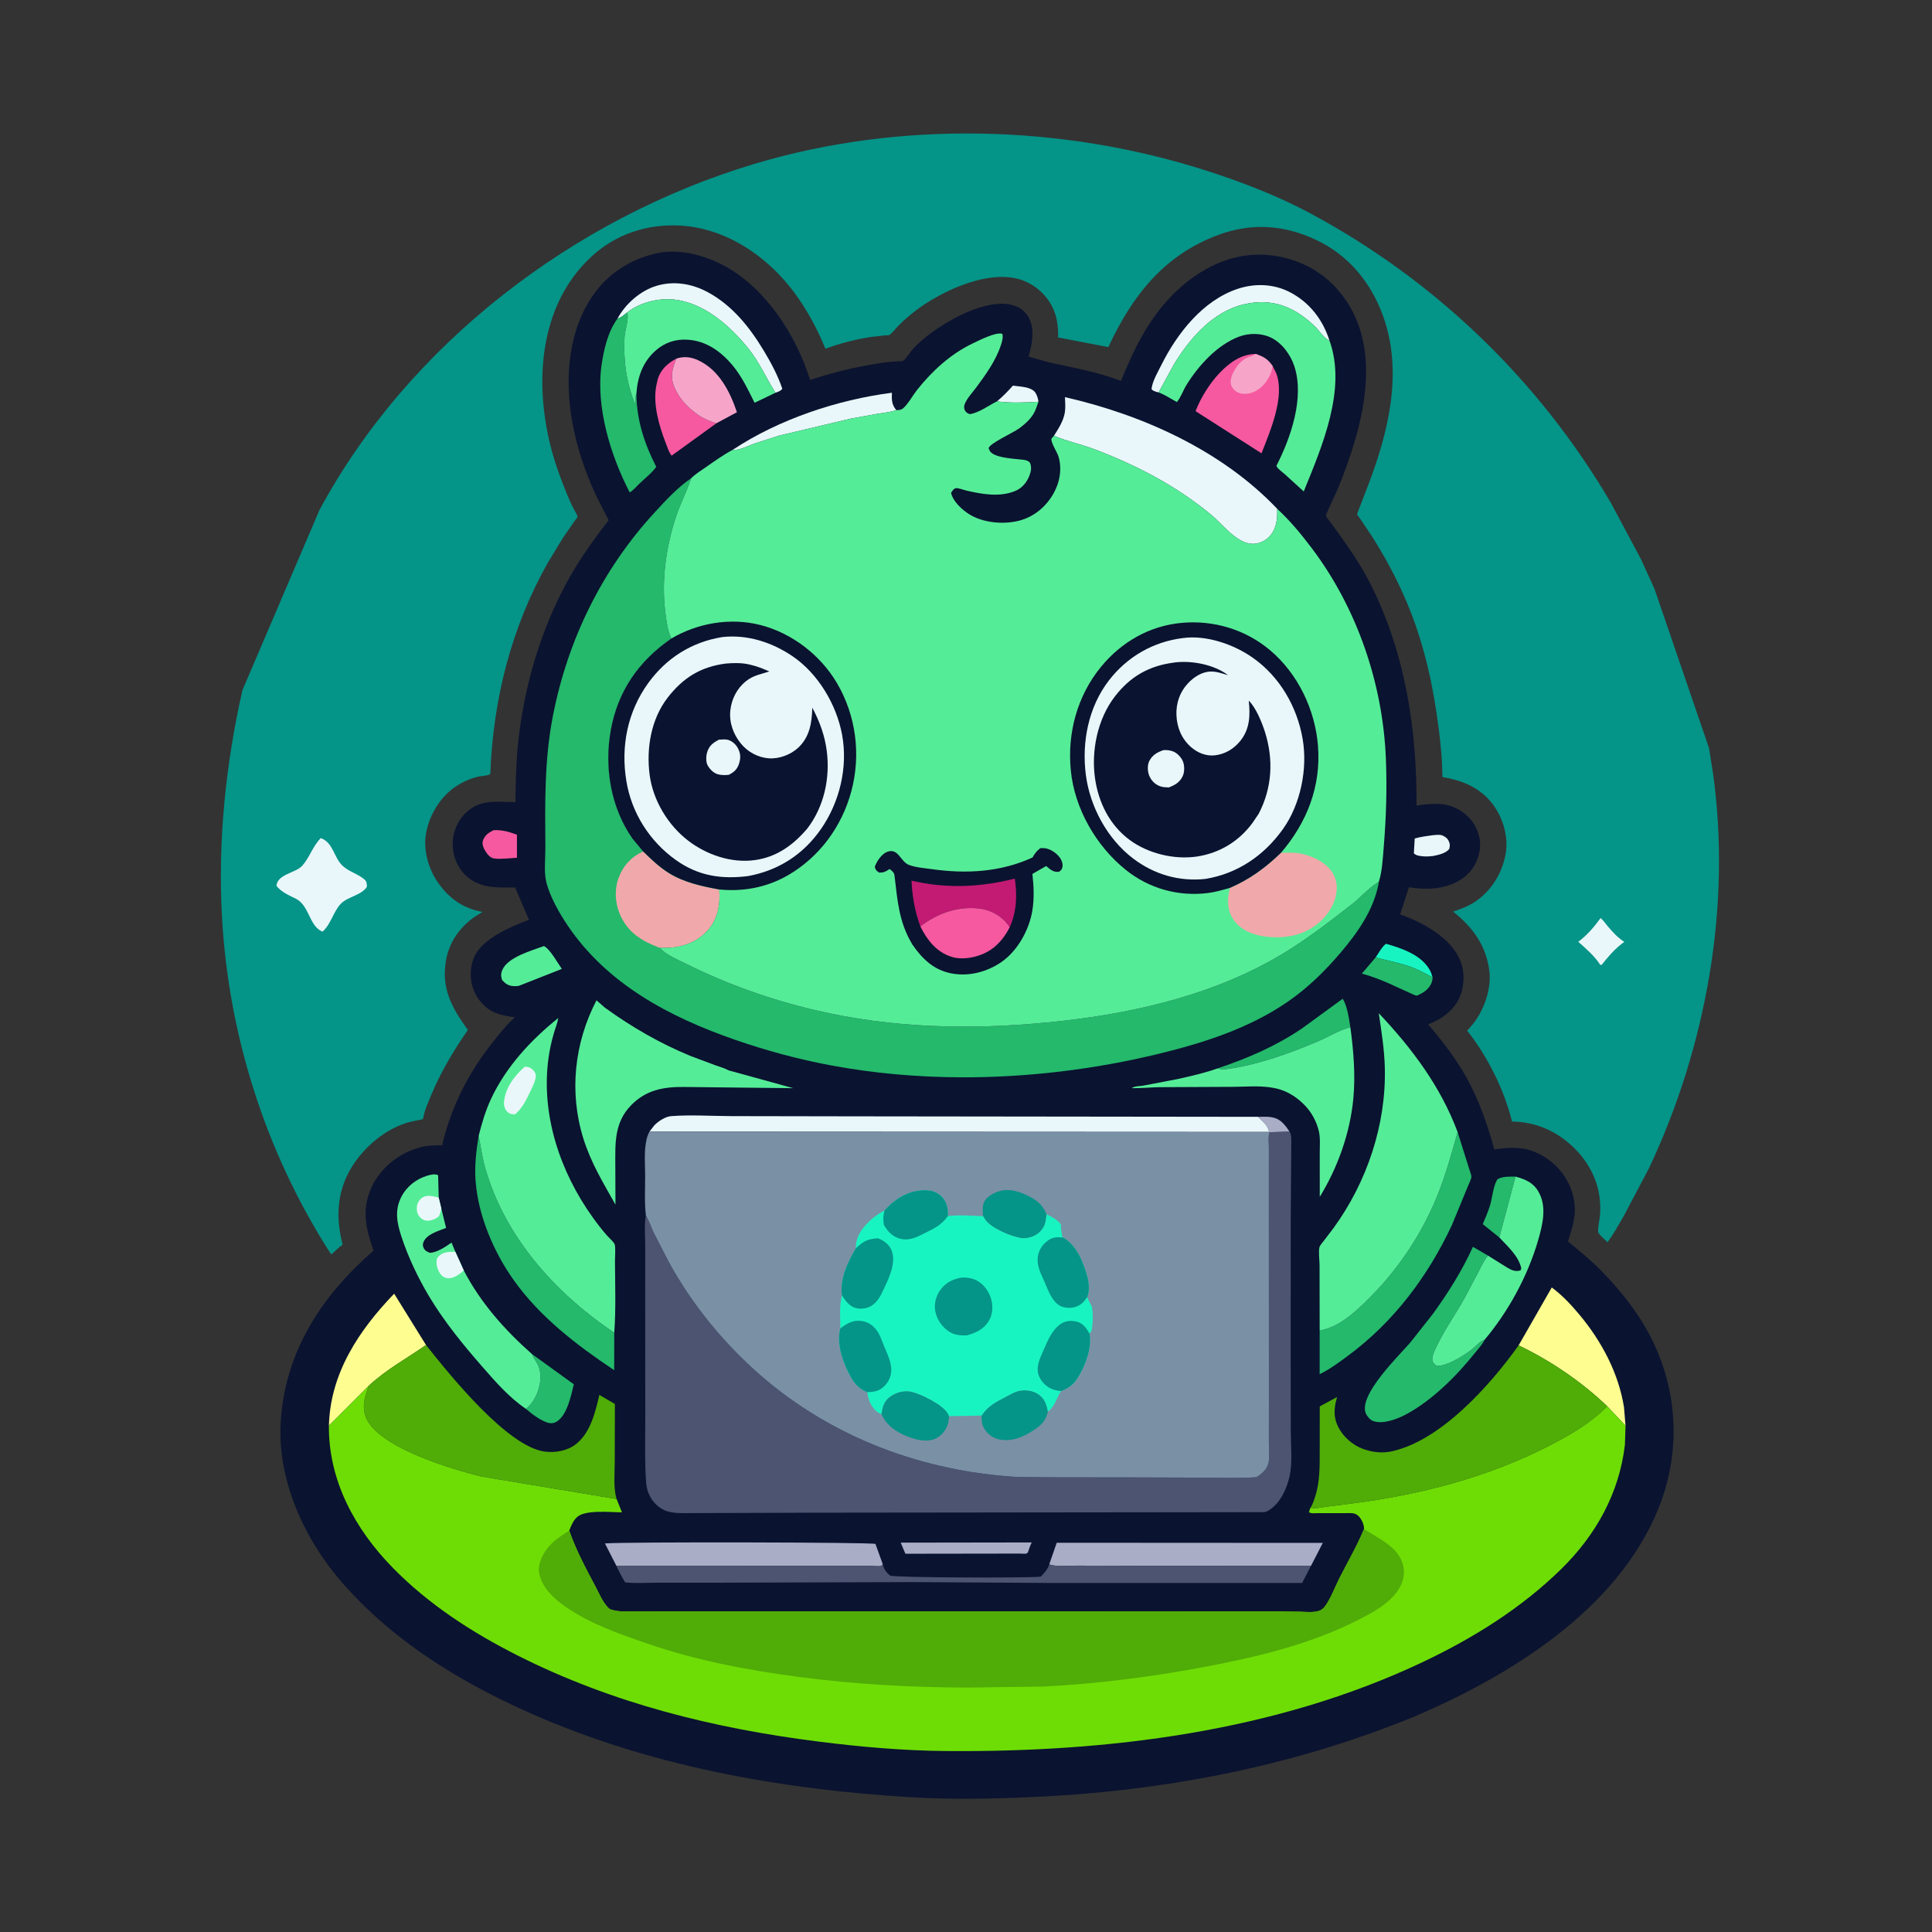 <?xml version="1.0" encoding="UTF-8" standalone="no"?>
<svg
   width="1024"
   height="1024"
   version="1.1"
   id="svg84"
   sodipodi:docname="programing-cute-logo (1).svg"
   inkscape:version="1.3.1 (91b66b0783, 2023-11-16)"
   xmlns:inkscape="http://www.inkscape.org/namespaces/inkscape"
   xmlns:sodipodi="http://sodipodi.sourceforge.net/DTD/sodipodi-0.dtd"
   xmlns="http://www.w3.org/2000/svg"
   xmlns:svg="http://www.w3.org/2000/svg">
  <rect width="100%" height="100%" fill="#333333" stroke="none"/>
  <defs
     id="defs84" />
  <sodipodi:namedview
     id="namedview84"
     pagecolor="#ffffff"
     bordercolor="#000000"
     borderopacity="0.25"
     inkscape:showpageshadow="2"
     inkscape:pageopacity="0.0"
     inkscape:pagecheckerboard="0"
     inkscape:deskcolor="#d1d1d1"
     inkscape:zoom="0.30866868"
     inkscape:cx="889.30305"
     inkscape:cy="600.968"
     inkscape:window-width="1366"
     inkscape:window-height="715"
     inkscape:window-x="-8"
     inkscape:window-y="-8"
     inkscape:window-maximized="1"
     inkscape:current-layer="svg84" />
  <path
     fill="#049488"
     d="M 169.304,270.355 C 216.736,182.239 304.479,115.489 399.662,86.918 476.709,63.79 562.949,65.922 639.374,90.443 c 18.471,5.926 37.351,13.152 54.505,22.307 66.436,35.456 121.89,88.817 159.952,153.812 l 15.988,29.961 7.103,15.62 c 0.231,0.551 28.879,84.309 28.879,84.309 l 2.18,13.734 c 9.77,70.368 -3.751,144.893 -33.932,208.902 l -13.544,25.662 c -2.705,4.634 -5.284,9.364 -8.517,13.658 -1.145,-1.211 -4.165,-3.661 -4.76,-5.035 -0.694,-1.603 0.695,-7.263 0.828,-9.349 0.203,-3.179 0.168,-6.565 -0.308,-9.714 l -0.129,-0.81 c -1.339,-8.941 -5.944,-17.463 -12.203,-23.943 -9.208,-9.535 -20.713,-14.935 -34.028,-15.127 -4.057,-16.698 -13.048,-34.714 -23.747,-48.133 l 3.109,-3.627 c 5.792,-7.212 9.784,-18.6 8.66,-27.868 -1.639,-13.509 -8.788,-23.375 -19.246,-31.631 4.286,-1.431 8.362,-2.942 12.1,-5.536 8.461,-5.87 14.011,-15.066 15.774,-25.155 1.522,-8.705 -1.281,-18.527 -6.415,-25.644 -6.634,-9.198 -16.313,-13.158 -27.108,-14.996 -0.09,-10.966 -1.397,-22.246 -2.99,-33.09 -3.23,-21.994 -8.495,-43.084 -17.595,-63.427 C 739.047,304.409 733.426,294.077 726.988,284 l -6.069,-9.047 c -0.195,-0.281 -1.596,-2.05 -1.607,-2.297 -0.026,-0.596 0.811,-2.395 1.032,-3.017 l 4.767,-12.382 c 10.854,-28.423 18.645,-60.082 7.926,-89.814 -6.418,-17.802 -18.323,-32.24 -35.6,-40.346 -16.84,-7.901 -33.892,-9.11 -51.489,-2.654 -28.955,10.623 -45.857,32.283 -58.499,59.527 l -26.62,-5.107 c 0.105,-4.702 -0.34,-9.369 -2.036,-13.793 -2.678,-6.99 -8.195,-12.668 -14.978,-15.753 -17.754,-8.075 -45.069,4.87 -59.06,15.768 -3.007,2.342 -5.779,4.718 -8.471,7.422 -1.409,1.416 -3.348,4.052 -4.971,5.072 -0.275,0.173 -2.139,0.16 -2.531,0.192 l -7.057,0.822 c -8.319,1.281 -16.323,3.328 -24.221,6.24 -5.193,-12.681 -12.229,-25.222 -21.223,-35.63 -14.018,-16.222 -33.924,-28.467 -55.781,-29.641 -17.399,-0.934 -33.946,4.435 -46.881,16.309 -31.522,28.935 -30.963,78.017 -17.214,115.416 1.997,5.432 4.1,10.968 6.547,16.213 0.371,0.795 3.262,5.934 3.182,6.383 -0.085,0.471 -1.593,2.258 -1.927,2.737 l -5.957,8.656 -8.024,13.223 c -19.367,34.411 -28.864,72.401 -30.367,111.688 -1.037,1.014 -4.573,1.049 -6.109,1.385 -4.083,0.892 -8.247,2.747 -11.75,5.006 -8.409,5.423 -14.14,14.828 -16.091,24.525 -1.789,8.893 1.007,19.121 6.085,26.484 5.955,8.633 13.441,13.875 23.747,15.767 l -4.213,2.621 c -8.032,5.583 -13.651,13.759 -15.224,23.468 -2.404,14.834 3.286,24.83 11.672,36.46 -7.456,10.748 -14.129,21.89 -19.208,33.979 -1.743,4.147 -3.625,8.309 -4.485,12.744 l -0.103,0.557 -6.43,1.345 c -12.939,3.169 -25.075,13.489 -31.751,24.761 -7.526,12.707 -8.049,26.359 -4.389,40.392 -2.169,1.507 -4.074,3.464 -6.018,5.25 l -1.842,-2.795 c -33.3,-52.713 -52.619,-113.728 -56.094,-175.979 -2.25,-40.308 1.94,-81.011 10.825,-120.328 z"
     id="path2"
     sodipodi:nodetypes="ccscccccccccsccccccccccccccccccccssscccccccccccccsccccccccccccccccccscccscc" />
  <path
     fill="#E9F7FA"
     d="M848.34 486.601C849.687 487.611 850.894 489.49 852.001 490.786C854.576 493.802 856.934 496.49 860.228 498.748L860.929 499.223C856.114 502.555 852.542 506.914 848.878 511.42L848.152 511.376C845.077 506.617 840.733 502.898 836.521 499.174C841.216 495.626 844.904 491.35 848.34 486.601Z"
     id="path3" />
  <path
     fill="#E9F7FA"
     d="M170.018 444.205C176.592 446.517 176.925 454.466 181.523 458.843C184.808 461.971 189.859 463.181 193.25 466.219C194.541 467.376 194.366 468.405 194.461 470C191.747 474.499 184.195 475.262 180.644 479.01C176.607 483.272 175.515 489.68 170.973 493.77C163.898 491.192 164.059 479.956 156.84 476.354C153.15 474.513 149.089 472.831 146.508 469.5C147.138 463.165 156.693 462.829 160.267 458.778C164.091 454.442 165.75 448.54 170.018 444.205Z"
     id="path4" />
  <path
     fill="#0A1330"
     d="M351.293 133.653C362.006 132.378 373.659 135.522 383.126 140.467C405.596 152.202 422.024 177.681 429.354 201.377C439.129 198.184 448.88 195.58 458.998 193.744C463.632 192.903 468.308 192.078 473.001 191.658C473.804 191.586 478.262 191.572 478.702 191.247C480.519 189.902 482.382 186.555 484.064 184.762C489.162 179.33 495.615 174.698 501.99 170.892C510.989 165.519 525.955 158.756 536.585 161.697C540.479 162.774 543.423 164.875 545.333 168.493C548.646 174.772 546.988 182.567 545.136 189.026L555.615 191.959C568.799 194.996 581.391 196.94 594.098 201.926C600.941 185.34 608.331 169.736 621.06 156.74C633.221 144.322 649.188 135.075 666.953 134.961C681.358 134.868 696.032 140.391 706.288 150.64C735.678 180.012 722.757 225.64 709.006 259.252C708.241 261.121 702.632 272.62 702.707 273.44C702.724 273.63 703.726 274.887 703.852 275.064L709.554 282.852C716.23 291.999 722.498 301.53 727.471 311.722C745.081 347.808 750.984 387.179 750.793 426.963C755.034 426.277 760.14 425.82 764.422 426.236C770.338 426.81 776.257 430.235 779.934 434.907C783.16 439.007 785.077 444.879 784.361 450.085C783.509 456.282 780.499 461.782 775.356 465.443C766.963 471.417 756.483 471.821 746.74 470.281L742.116 484.602L747.656 486.802C758.024 491.319 770.099 498.731 774.25 509.822C776.461 515.729 776.083 523.476 773.375 529.184C770.218 535.839 763.636 540.487 756.909 542.945C764.319 551.537 771.882 561.369 777.371 571.313C783.96 583.25 788.38 596.06 792.008 609.158C799.325 608.357 805.799 607.552 812.877 610.314C827.091 615.859 836.665 630.427 834.316 645.828C833.795 649.243 832.707 652.604 831.726 655.908C831.667 656.108 831.052 657.88 831.094 658.026C831.146 658.2 831.375 658.258 831.515 658.374C837.065 662.967 842.753 667.555 847.835 672.665C860.128 685.027 871.241 699.387 878.134 715.49C889.677 742.458 889.998 772.305 879.016 799.5C857.259 853.382 799.843 888.562 748.623 910.229C683.531 936.717 615.199 949.62 545.098 952.569C524.309 953.444 503.552 953.812 482.764 952.556C408.886 948.091 334.76 934.372 267.782 901.859C235.728 886.299 205.572 866.418 181.91 839.488C161.338 816.074 146.621 784.326 148.845 752.578C151.416 715.853 170.73 686.533 197.971 662.894C195.769 656.333 193.53 649.411 193.774 642.396C194.376 625.135 208.243 611.01 224.808 607.631C227.222 607.139 229.704 607.121 232.157 607.045C232.377 607.038 234.196 607.078 234.335 606.986C234.633 606.79 234.497 606.292 234.581 605.946C239.386 586.155 248.498 568.362 261.141 552.458C264.615 548.086 268.084 543.627 272.195 539.83L272.903 539.184C269.223 538.67 265.49 538.093 262.057 536.598C256.836 534.325 252.813 529.547 250.861 524.247C248.799 518.651 249.009 512.137 251.573 506.75C256.076 497.286 270.981 490.999 280.366 487.531L273.037 470.385L270.59 470.417C261.683 470.525 253.125 470.324 246.376 463.543C242.131 459.279 239.897 453.239 239.935 447.264C239.975 441.177 242.431 435.11 246.843 430.864C254.562 423.436 263.328 425.016 273.198 425.158C273.342 414.705 273.501 404.353 274.6 393.945C277.743 364.182 286.336 334.383 300.745 308.088C307.105 296.481 314.492 286.159 322.611 275.727L316.089 262.988C310.011 250.033 305.608 236.817 303.159 222.71C299.248 200.186 301.203 174.8 314.893 155.688C323.579 143.561 336.731 136.03 351.293 133.653Z"
     id="path13" />
  <path
     fill="#A9ADC6"
     d="M666.711 591.937C671.803 591.925 676.075 591.315 679.988 595.283C681.343 596.657 682.457 598.228 683.515 599.834L672.961 600.092L672.625 599.963C672.141 596.556 669.045 594.201 666.711 591.937Z"
     id="path14" />
  <path
     fill="#E9F7FA"
     d="M528.45 212.706C531.525 210.117 534.199 207.403 536.863 204.395C540.242 204.889 546.367 204.954 548.574 207.852C549.517 209.091 550.29 211.383 550.396 212.914C543.63 213.375 535.116 213.701 528.45 212.706Z"
     id="path15" />
  <path
     fill="#E9F7FA"
     d="M759.325 442.682C760.702 442.575 762.251 442.357 763.619 442.565C765.023 442.779 766.949 444.068 767.638 445.341C768.521 446.973 768.616 448.195 768.118 450C766.122 452.394 762.513 453.062 759.586 453.701C758.022 453.844 756.422 454.019 754.851 453.905C753.161 453.782 750.537 453.62 749.374 452.25L749.829 444.413C752.936 443.522 756.132 443.138 759.325 442.682Z"
     id="path16" />
  <path
     fill="#18F4C1"
     d="M729.125 507.452C730.589 505.365 732.597 501.557 734.654 500.216C743.05 502.644 753.582 506.151 757.983 514.455C758.576 515.574 758.936 516.831 759.302 518.038C755.324 515.863 751.412 513.746 747.116 512.25C741.251 510.208 735.097 509.112 729.125 507.452Z"
     id="path17" />
  <path
     fill="#F6599F"
     d="M261.516 440.022C266.195 439.748 269.663 440.858 273.992 442.404L274.003 454.616L269.125 454.997C266.77 455.113 263.907 455.38 261.588 454.955C259.672 454.604 258.041 452.431 257.104 450.862C256.248 449.428 255.384 447.376 255.913 445.718C256.887 442.665 258.812 441.487 261.516 440.022Z"
     id="path18" />
  <path
     fill="#24B96B"
     d="M794.661 655.872L785.883 648.812C787.264 645.62 788.63 642.404 789.691 639.089C790.89 635.344 791.514 627.918 793.75 625.01C796.46 623.404 800.193 623.669 803.26 623.621L794.661 655.872Z"
     id="path19" />
  <path
     fill="#24B96B"
     d="M729.125 507.452C735.097 509.112 741.251 510.208 747.116 512.25C751.412 513.746 755.324 515.863 759.302 518.038C759.254 518.695 759.224 519.359 759.054 520C758.392 522.51 756.311 524.874 754.09 526.138C753.528 526.458 751.389 527.722 750.809 527.715C750.191 527.708 748.4 526.775 747.754 526.511L735.639 520.993C731.127 519.078 726.551 517.286 721.81 516.031L729.125 507.452Z"
     id="path20" />
  <path
     fill="#A9ADC6"
     d="M477.395 817.631L546.842 817.528C545.954 819.211 545.407 821.048 544.797 822.846C544.532 823.039 544.313 823.324 544 823.425C543.37 823.628 541.509 823.429 540.772 823.43L531.05 823.444L479.87 823.517L477.395 817.631Z"
     id="path21" />
  <path
     fill="#55EC97"
     d="M288.279 501.435C291.444 502.863 295.58 510.422 297.777 513.544L275.118 522.479C274.174 522.685 273.282 522.72 272.321 522.67C269.472 522.524 268.027 521.506 266.13 519.463C265.475 517.392 265.397 515.991 266.303 513.971C269.362 507.151 281.915 503.833 288.279 501.435Z"
     id="path22" />
  <path
     fill="#24B96B"
     d="M281.954 717.675L304.128 733.7C302.681 739.735 300.541 750.511 294.691 753.695C293.193 754.51 291.526 754.497 289.951 753.951C286.16 752.636 281.833 749.409 278.819 746.773C282.675 743.483 284.831 739.2 285.944 734.306C286.896 730.122 286.613 725.434 284.19 721.791C283.307 720.463 282.634 719.115 281.954 717.675Z"
     id="path23" />
  <path
     fill="#24B96B"
     d="M645.489 566.234C661.42 560.828 676.172 554.533 690.164 545.037L711.62 529.385C714.068 532.81 715.058 540.298 715.721 544.458C709.701 545.97 704.104 549.582 698.386 551.998C683.324 558.362 666.784 564.35 650.545 566.586C648.559 566.859 647.377 566.927 645.489 566.234Z"
     id="path24" />
  <path
     fill="#E9F7FA"
     d="M388.43 238.379C412.672 222.272 443.898 211.864 472.736 208.162C472.613 211.59 472.541 214.045 474.667 216.896L475.04 217.377C471.909 218.495 468.392 218.774 465.12 219.319L450.961 221.876L412.883 230.907L399.725 235.141C396.689 236.257 391.663 238.901 388.43 238.379Z"
     id="path25" />
  <path
     fill="#F6599F"
     d="M379.711 224.338L356.002 241.488L355.688 241.122C354.351 239.303 353.499 236.467 352.684 234.356C349.295 225.583 346.106 214.392 347.755 204.963L347.891 204.25L348.671 200.75C350.361 195.634 353.917 192.537 358.483 190.076C356.213 195.823 355.006 199.824 357.726 205.834C360.064 211 363.556 214.95 368.026 218.394L368.611 218.862C371.662 221.264 375.975 223.262 379.711 224.338Z"
     id="path26" />
  <path
     fill="#F6A5C9"
     d="M358.483 190.076C362.53 188.707 366.425 189.214 370.25 191.034C381.208 196.246 386.892 207.543 390.597 218.486L379.711 224.338C375.975 223.262 371.662 221.264 368.611 218.862L368.026 218.394C363.556 214.95 360.064 211 357.726 205.834C355.006 199.824 356.213 195.823 358.483 190.076Z"
     id="path27" />
  <path
     fill="#E9F7FA"
     d="M327.297 168.846C331.414 161.136 339.328 154.141 347.75 151.559C357.112 148.688 366.723 150.316 375.202 154.9C388.228 161.943 397.398 173.528 404.898 186C408.71 192.338 412.248 198.981 414.634 206C413.709 207.357 412.529 207.542 411.034 208.164C406.196 200.636 402.492 192.012 396.915 185.056C387.117 172.836 373.142 160.32 356.898 158.741C348.695 157.944 338.846 160.428 332.418 165.635C330.873 166.78 329.176 168.437 327.297 168.846Z"
     id="path28" />
  <path
     fill="#E9F7FA"
     d="M614.083 207.991C612.704 207.6 611.286 207.402 610.332 206.25C610.691 202.222 613.73 197.095 615.519 193.5C623.896 176.669 637.589 159.176 656.058 153.071C665.063 150.094 674.968 150.406 683.464 154.757C694.043 160.175 701.079 169.329 704.677 180.557L703.895 180.134C701.321 178.659 699.145 175.147 696.965 173.047C686.111 162.593 674.421 157.807 659.301 161.297C642.931 165.075 630.689 179.271 622.306 192.951L614.083 207.991Z"
     id="path29" />
  <path
     fill="#24B96B"
     d="M332.418 165.635C333.537 168.723 331.183 175.219 331.005 178.798C330.386 191.231 331.987 203.296 336.881 214.793C336.926 213.142 336.593 210.013 337.308 208.608C337.375 222.451 341.534 235.224 347.831 247.422C345.559 250.669 341.622 253.723 338.734 256.504C337.246 257.937 335.536 260.021 333.744 260.98C323.634 241.483 315.687 215.734 318.829 193.609C320.013 185.273 322.203 175.76 327.297 168.846C329.176 168.437 330.873 166.78 332.418 165.635Z"
     id="path30" />
  <path
     fill="#FDFD90"
     d="M174.326 755.602C175.041 727.816 190.274 705.04 208.913 685.674L225.801 712.891C215.494 720.094 204.636 725.903 195.349 734.589L174.326 755.602Z"
     id="path31" />
  <path
     fill="#F6599F"
     d="M674.538 194.042L676.332 197.6C681.303 210.092 673.156 228.603 668.628 240.275L633.664 217.92C636.401 210.82 641.263 203.022 646.551 197.535C651.697 192.194 657.828 187.717 665.497 187.598C669.822 189.111 671.819 190.215 674.538 194.042Z"
     id="path32" />
  <path
     fill="#F6A5C9"
     d="M665.497 187.598C669.822 189.111 671.819 190.215 674.538 194.042L673.878 196.905C672.326 201.492 668.902 205.908 664.381 207.814C661.822 208.892 658.577 209.167 656 207.983C654.521 207.304 652.904 205.511 652.477 203.921C651.916 201.833 652.691 199.407 653.601 197.547C655.286 194.098 658.21 190.398 662.008 189.207C663.197 188.834 664.059 188.471 665.12 187.831L665.497 187.598Z"
     id="path33" />
  <path
     fill="#FDFD90"
     d="M804.899 713.079L822.468 682.386C827.973 686.433 832.841 691.66 837.205 696.894C848.879 710.897 857.872 727.735 860.755 745.866L861.562 755.653L851.868 745.371C838.317 732.36 821.838 721.182 804.899 713.079Z"
     id="path34" />
  <path
     fill="#A9ADC6"
     d="M326.751 829.998L320.623 818.046C332.492 817.155 462.084 817.428 464.003 818.307L467.899 829.082C467.6 829.376 467.392 829.813 467 829.964C466.042 830.333 462.715 829.962 461.52 829.962L439.706 829.956L326.751 829.998Z"
     id="path35" />
  <path
     fill="#A9ADC6"
     d="M556.132 829.121L560.081 817.687L701.121 817.766L694.827 829.973L602.919 829.918L570.468 829.823C566.371 829.799 559.868 830.622 556.132 829.121Z"
     id="path36" />
  <path
     fill="#24B96B"
     d="M253.709 601.986C254.837 607.843 255.657 613.905 257.328 619.636C267.812 655.596 293.742 684.623 324.165 705.453L325.571 706.358L325.535 726.242C305.592 712.874 286.325 698.212 272.25 678.453C261.677 663.609 253.418 644.24 252.071 625.928C251.479 617.879 252.398 609.91 253.709 601.986Z"
     id="path37" />
  <path
     fill="#55EC97"
     d="M332.418 165.635C338.846 160.428 348.695 157.944 356.898 158.741C373.142 160.32 387.117 172.836 396.915 185.056C402.492 192.012 406.196 200.636 411.034 208.164L399.943 213.473C396.496 206.559 393.143 199.414 388.134 193.467C382.005 186.193 374.259 180.68 364.5 180.052C358.144 179.644 352.417 181.507 347.61 185.708C340.73 191.72 337.921 199.734 337.308 208.608C336.593 210.013 336.926 213.142 336.881 214.793C331.987 203.296 330.386 191.231 331.005 178.798C331.183 175.219 333.537 168.723 332.418 165.635Z"
     id="path38" />
  <path
     fill="#24B96B"
     d="M786.871 710.103C785.708 712.598 783.385 715.033 781.672 717.179C772.032 729.26 759.168 742.111 745.511 749.506C740.792 752.062 732.989 755.113 727.723 753.156C726.169 752.578 724.462 750.535 723.862 749.011C720.039 739.313 741.24 718.763 747.422 711.64L759.438 696.431C767.543 685.232 774.972 673.456 780.674 660.844L788.657 665.491C786.574 667.987 785.098 671.245 783.603 674.124L776.378 687.785C771.759 696.162 766.233 703.857 761.987 712.494C760.923 714.658 758.917 718.401 759.168 720.863C759.303 722.188 760.45 723.284 761.5 723.953C766.899 724.206 775.821 718.531 780.062 715.25C782.2 713.596 784.269 710.857 786.871 710.103Z"
     id="path39" />
  <path
     fill="#55EC97"
     d="M803.26 623.621C808.435 625.092 812.504 626.647 815.377 631.544C820.056 639.521 817.584 649.305 815.16 657.632C809.713 676.343 799.417 695.199 786.871 710.103C784.269 710.857 782.2 713.596 780.062 715.25C775.821 718.531 766.899 724.206 761.5 723.953C760.45 723.284 759.303 722.188 759.168 720.863C758.917 718.401 760.923 714.658 761.987 712.494C766.233 703.857 771.759 696.162 776.378 687.785L783.603 674.124C785.098 671.245 786.574 667.987 788.657 665.491L798.852 671.848C801.345 673.311 803.053 674.087 805.886 673.37L806.314 672.25C804.978 665.793 799.032 660.546 794.661 655.872L803.26 623.621Z"
     id="path40" />
  <path
     fill="#24B96B"
     d="M772.567 600.03L778.514 618.95C778.846 620.161 779.899 622.696 779.858 623.826C779.818 624.937 778.628 627.159 778.187 628.346L769.497 649.405C756.766 676.569 738.694 700.657 714.5 718.544C709.721 722.078 704.818 725.756 699.441 728.323L699.452 705.291C702.714 704.508 705.806 703.55 708.75 701.901C715.737 697.99 721.983 691.876 727.542 686.184C741.659 671.731 753.486 653.844 761.216 635.184C765.974 623.7 769.236 611.967 772.567 600.03Z"
     id="path41" />
  <path
     fill="#55EC97"
     d="M645.489 566.234C647.377 566.927 648.559 566.859 650.545 566.586C666.784 564.35 683.324 558.362 698.386 551.998C704.104 549.582 709.701 545.97 715.721 544.458C717.407 556.95 718.476 569.735 717.291 582.333C715.595 600.382 709.004 618.957 699.504 634.345L699.49 611.354C699.476 607.483 699.895 603.143 698.977 599.388C697.694 594.14 695.025 589.312 691.215 585.479C686.463 580.698 680.726 577.388 674 576.445L673.192 576.319C666.831 575.401 659.809 576.02 653.341 576.044L614.835 576.222C609.842 576.294 604.849 576.838 599.861 576.75C601.124 575.639 604.037 575.738 605.722 575.443L624.085 571.941C631.148 570.388 638.678 568.648 645.489 566.234Z"
     id="path42" />
  <path
     fill="#E9F7FA"
     d="M344.219 599.796L346.878 596.378C348.992 594.226 352.673 591.799 355.75 591.57C366.239 590.788 377.355 591.538 387.892 591.568L452.516 591.682L666.711 591.937C669.045 594.201 672.141 596.556 672.625 599.963L344.219 599.796Z"
     id="path43" />
  <path
     fill="#4C5471"
     d="M467.899 829.082C468.321 831.526 469.836 833.581 471.784 835.082C473.221 836.189 545.085 836.482 551.598 835.658C553.405 833.882 555.383 831.612 556.132 829.121C559.868 830.622 566.371 829.799 570.468 829.823L602.919 829.918L694.827 829.973L690.151 839.005L558.702 839.01L482.96 838.536L378.939 838.861L347.356 838.865C342.162 838.864 336.518 839.307 331.373 838.677C329.562 835.875 328.135 833.033 326.751 829.998L439.706 829.956L461.52 829.962C462.715 829.962 466.042 830.333 467 829.964C467.392 829.813 467.6 829.376 467.899 829.082Z"
     id="path44" />
  <path
     fill="#55EC97"
     d="M278.819 746.773C269.999 740.839 262.837 732.61 255.879 724.664C245.449 712.752 235.357 700.398 227.229 686.764C221.523 677.19 216.294 666.178 212.811 655.573C210.354 648.09 209.008 641.305 212.894 634C215.683 628.757 220.685 624.894 226.334 623.174C228.153 622.62 230.491 621.993 232.214 622.886L232.522 634.738L233.899 640.499L236.427 650.823C232.576 652.394 226.231 654.037 224.493 658.25C223.988 659.474 223.998 660.4 224.599 661.578C225.294 662.939 226.591 663.624 228 664.042C231.841 663.759 236.223 660.769 239.325 658.592L241.322 663.449L245.828 673.377C254.648 690.434 267.625 705.036 281.954 717.675C282.634 719.115 283.307 720.463 284.19 721.791C286.613 725.434 286.896 730.122 285.944 734.306C284.831 739.2 282.675 743.483 278.819 746.773Z"
     id="path45" />
  <path
     fill="#E9F7FA"
     d="M233.899 640.499C233.607 642.081 233.292 643.315 232.555 644.75C230.701 646.166 228.479 647.135 226.087 646.969C224.665 646.869 223.266 645.995 222.37 644.91C221.055 643.318 220.722 641.272 221.006 639.25C221.26 637.446 222.437 635.61 223.994 634.663C226.535 633.117 229.836 634.1 232.522 634.738L233.899 640.499Z"
     id="path46" />
  <path
     fill="#E9F7FA"
     d="M241.322 663.449L245.828 673.377C243.811 675.189 240.856 677.4 238.028 677.489C236.609 677.534 235.328 677.152 234.283 676.172C232.477 674.481 231.365 671.496 231.367 669.055C231.367 667.672 231.587 666.762 232.609 665.764C235.027 663.399 238.178 663.519 241.322 663.449Z"
     id="path47" />
  <path
     fill="#55EC97"
     d="M614.083 207.991L622.306 192.951C630.689 179.271 642.931 165.075 659.301 161.297C674.421 157.807 686.111 162.593 696.965 173.047C699.145 175.147 701.321 178.659 703.895 180.134L704.677 180.557C713.909 206.305 700.712 236.579 691.011 260.491L680.864 251.245C679.83 250.331 676.668 248.082 676.546 246.843C684.181 231.97 691.506 210.693 686.005 194.032C683.994 187.941 679.397 181.666 673.507 178.873C668.425 176.463 661.899 176.461 656.675 178.443C645.125 182.824 635.32 193.664 628.914 203.928C627.151 206.751 625.861 210.645 623.773 213.098C620.678 211.44 617.363 209.164 614.083 207.991Z"
     id="path48" />
  <path
     fill="#E9F7FA"
     d="M558.638 230.943C561 227.213 563.709 223.016 564.393 218.563C564.788 215.988 564.57 213.1 564.457 210.498C605.499 219.837 647.576 238.744 676.97 269.709C677.006 273.656 676.92 277.095 675.232 280.771C673.799 283.895 671.269 286.331 668.031 287.51C667.381 287.747 666.705 287.949 666.025 288.079C656.758 289.85 648.585 278.363 642.04 272.925C623.554 257.564 602.097 246.388 579.664 237.973C572.789 235.394 565.329 233.877 558.638 230.943Z"
     id="path49" />
  <path
     fill="#55EC97"
     d="M386.158 567.319L420.455 576.758L362.239 576.11C351.545 576.033 342.443 577.765 334.64 585.657C325.479 594.923 326.096 606.026 326.13 617.99L326.209 638.499C319.682 626.859 313.196 616.312 309.181 603.403C301.57 578.935 304.395 552.795 316.15 530.186L320.621 534.095C334.9 544.417 349.575 552.9 365.886 559.653L379.463 564.726C381.609 565.502 384.204 566.162 386.158 567.319Z"
     id="path50" />
  <path
     fill="#50AC07"
     d="M225.801 712.891C238.215 728.518 269.109 767.177 289.106 769.425C294.732 770.058 300.933 768.896 305.436 765.286C313.024 759.205 315.563 748.352 317.671 739.334L325.901 744.137L325.829 774.755C325.822 780.983 325.01 788.57 326.822 794.521L254.778 782.513C238.852 778.441 203.248 767.928 194.75 752.952C192.54 749.058 192.368 744.134 193.671 739.888L195.349 734.589C204.636 725.903 215.494 720.094 225.801 712.891Z"
     id="path51" />
  <path
     fill="#55EC97"
     d="M253.709 601.986C255.419 595.215 257.337 588.666 260.307 582.329C268.257 565.369 281.426 551.175 295.906 539.559C295.458 542.324 294.304 545.057 293.522 547.75C292.263 552.081 291.285 556.576 290.684 561.047C286.668 590.926 296.885 621.264 314.278 645.41C316.586 648.614 318.984 651.72 321.58 654.696C322.673 655.949 325.064 658.018 325.744 659.403C326.383 660.703 325.937 666.715 325.946 668.458C326.013 681.017 326.487 693.843 325.571 706.358L324.165 705.453C293.742 684.623 267.812 655.596 257.328 619.636C255.657 613.905 254.837 607.843 253.709 601.986Z"
     id="path52" />
  <path
     fill="#E9F7FA"
     d="M278.266 565.302C280.167 565.559 280.992 565.673 282.448 567.052C283.396 567.948 284.077 569.177 283.981 570.5C283.808 572.896 282.392 575.692 281.36 577.846C279.061 582.647 277.099 587.117 272.993 590.636C271.365 590.583 270.164 590.496 268.921 589.268C267.598 587.961 267.006 586.175 267.122 584.328C267.589 576.912 272.796 569.892 278.266 565.302Z"
     id="path53" />
  <path
     fill="#55EC97"
     d="M699.452 705.291L699.396 670.614C699.392 668.205 698.713 663.05 699.381 660.904C699.678 659.949 700.93 658.588 701.538 657.795L706.829 650.839C724.491 626.594 734.741 596.08 733.986 566C733.742 556.262 732.215 546.622 730.763 537.008C748.259 555.461 763.644 576.001 772.567 600.03C769.236 611.967 765.974 623.7 761.216 635.184C753.486 653.844 741.659 671.731 727.542 686.184C721.983 691.876 715.737 697.99 708.75 701.901C705.806 703.55 702.714 704.508 699.452 705.291Z"
     id="path54" />
  <path
     fill="#50AC07"
     d="M804.899 713.079C821.838 721.182 838.317 732.36 851.868 745.371C842.898 754.376 832.746 760.272 821.506 766.069C788.627 783.026 752.574 792.327 716 796.957L702.531 798.659C700.704 798.887 698.886 799.371 697.044 799.365L694.459 799.281C695.694 797.56 696.392 795.281 697.047 793.276C699.708 785.138 699.446 776.752 699.476 768.306L699.498 745.415L708.668 740.468C707.589 744.187 706.889 748.142 707.746 752.012C709.021 757.767 713.236 762.802 718.166 765.854C723.77 769.324 731.35 770.684 737.818 769.191L738.5 769.024C764.173 762.97 789.873 734.13 804.899 713.079Z"
     id="path55" />
  <path
     fill="#4C5471"
     d="M683.515 599.834C684.365 601.142 684.394 602.73 684.424 604.25L684.116 646.333L684.086 716.283L684.145 758.841C684.152 766.31 685.148 775.411 683.467 782.628C681.924 789.254 678.569 796.839 672.478 800.485C671.165 801.271 670.725 801.472 669.198 801.478L434.38 801.753L383.676 801.917L366.372 801.973C362.24 801.984 357.889 802.225 353.885 801.069C349.877 799.911 346.583 796.898 344.613 793.282C343.331 790.929 342.639 788.457 342.452 785.795C341.633 774.181 342.029 762.254 342.011 750.604L341.974 691.584L341.979 660.377C341.981 655.246 341.399 649.218 342.329 644.219C344.038 647.104 345.121 650.462 346.556 653.5L354.295 668.557C366.692 691.339 383.663 712.072 403.239 729.071C441.474 762.274 489.631 780.02 539.91 782.875L560.493 783.016L597.183 783.046L639.368 783.177C648.169 783.223 657.1 783.577 665.878 782.959C668.67 781.29 671.441 778.932 672.257 775.632C673.071 772.344 672.519 767.644 672.527 764.22L672.547 737.423L672.51 628.583L672.523 608.524C672.524 606.18 672.072 602.873 672.752 600.707L672.961 600.092L683.515 599.834Z"
     id="path56" />
  <path
     fill="#24B96B"
     d="M730.807 467.404L730.601 468.745C727.894 482.514 719.468 494.451 710.539 504.949C702.201 514.75 693.191 523.58 682.567 530.913C662.164 544.996 638.157 552.692 614.277 558.51C580.409 566.76 544.628 571.104 509.75 571.003C486.475 570.935 463.08 568.918 440.195 564.631C423.021 561.414 406.002 556.808 389.5 551.072C354.911 539.05 321.985 521.719 300.932 490.633C296.509 484.102 291.434 475.186 289.53 467.458C288.222 462.149 289.096 455 289.056 449.415C288.884 425.611 288.473 402.908 293.068 379.367C300.948 338.995 319.165 301.783 347.083 271.495C352.853 265.235 359.227 258.274 366.304 253.509L366.152 253.985C363.984 260.6 360.62 266.814 358.409 273.5C352.915 290.115 350.404 308.054 352.75 325.487C353.303 329.596 353.844 334.14 355.61 337.927L355.862 338.41C338.596 350.336 327.549 366.089 323.761 386.876C320.175 406.562 323.657 427.904 335.214 444.46L340.887 451.281C345.212 455.468 349.451 459.593 354.608 462.772C362.731 467.782 371.984 469.722 381.224 471.439C381.79 479.311 380.55 486.932 375.176 493.048C371.24 497.526 365.798 500.414 360 501.62L359.329 501.765C356.268 502.385 352.751 502.453 349.626 502.347C353.108 506.199 358.984 508.537 363.577 510.817C385.463 521.681 408.354 529.862 432.135 535.424C472.965 544.973 513.847 545.918 555.428 541.896C596.657 537.908 638.923 528.744 675.292 508.198C689.814 499.995 703.461 489.498 716.594 479.225C721.257 475.578 725.302 470.74 730.358 467.667L730.807 467.404Z"
     id="path57" />
  <path
     fill="#F1A8AA"
     d="M340.887 451.281C345.212 455.468 349.451 459.593 354.608 462.772C362.731 467.782 371.984 469.722 381.224 471.439C381.79 479.311 380.55 486.932 375.176 493.048C371.24 497.526 365.798 500.414 360 501.62L359.329 501.765C356.268 502.385 352.751 502.453 349.626 502.347C340.769 499.023 333.456 494.815 329.155 485.9C326.051 479.466 325.411 471.791 327.949 465.078C330.338 458.754 334.747 453.982 340.887 451.281Z"
     id="path58" />
  <path
     fill="#6EDD05"
     d="M195.349 734.589L193.671 739.888C192.368 744.134 192.54 749.058 194.75 752.952C203.248 767.928 238.852 778.441 254.778 782.513L326.822 794.521L329.65 801.562C323.679 801.574 310.211 800.041 305.855 804.087C303.78 806.013 302.701 808.673 301.704 811.253C305.269 821.588 310.536 831.353 315.654 840.993C317.706 844.858 319.824 850.173 323.25 852.924C325.187 853.517 327.022 853.98 329.061 854.013L423.671 854.097L610.613 854.021L674.48 854.057L689.032 854.244C692.185 854.333 695.925 854.754 698.981 853.836C700.29 853.443 701.511 852.46 702.304 851.367C705.402 847.096 707.456 841.365 709.861 836.608C714.258 827.908 719.234 819.437 722.958 810.424C722.949 809.777 722.968 809.723 722.841 808.989C722.427 806.609 720.741 803.392 718.398 802.424C716.691 801.718 714.113 802.022 712.259 802.012L698.502 801.997C697.028 802 694.972 802.342 693.784 801.5L694.459 799.281L697.044 799.365C698.886 799.371 700.704 798.887 702.531 798.659L716 796.957C752.574 792.327 788.627 783.026 821.506 766.069C832.746 760.272 842.898 754.376 851.868 745.371L861.562 755.653L861.237 765.75C858.237 791.407 845.912 813.524 827.562 831.54C806.371 852.346 780.907 868.204 754.168 880.887C676.019 917.957 586.828 928.823 501.173 928.077C478.866 927.883 456.619 925.93 434.497 923.159C378.811 916.185 324.769 902.879 274.472 877.506C250.238 865.281 227.171 850.375 208.117 830.888C188.152 810.47 174.061 784.706 174.326 755.602L195.349 734.589Z"
     id="path59" />
  <path
     fill="#50AC07"
     d="M722.958 810.424C730.727 815.577 741.515 819.852 743.769 830.009C744.74 834.385 743.637 838.864 741.213 842.55C736.313 850 727.734 854.58 720 858.526C694.131 871.726 665.303 878.506 636.916 883.78C609.475 888.877 581.054 892.501 553.156 893.909L513.374 894.45C483.198 894.388 453.332 892.752 423.412 888.815C396.343 885.253 369.187 880.114 343.316 871.209C328.354 866.059 313.092 860.801 299.95 851.75C293.64 847.405 287.034 841.371 285.696 833.42C285.006 829.315 287.351 824.329 289.753 821.106C293.029 816.709 297.187 814.18 301.704 811.253C305.269 821.588 310.536 831.353 315.654 840.993C317.706 844.858 319.824 850.173 323.25 852.924C325.187 853.517 327.022 853.98 329.061 854.013L423.671 854.097L610.613 854.021L674.48 854.057L689.032 854.244C692.185 854.333 695.925 854.754 698.981 853.836C700.29 853.443 701.511 852.46 702.304 851.367C705.402 847.096 707.456 841.365 709.861 836.608C714.258 827.908 719.234 819.437 722.958 810.424Z"
     id="path60" />
  <path
     fill="#7A90A5"
     d="M344.219 599.796L672.625 599.963L672.961 600.092L672.752 600.707C672.072 602.873 672.524 606.18 672.523 608.524L672.51 628.583L672.547 737.423L672.527 764.22C672.519 767.644 673.071 772.344 672.257 775.632C671.441 778.932 668.67 781.29 665.878 782.959C657.1 783.577 648.169 783.223 639.368 783.177L597.183 783.046L560.493 783.016L539.91 782.875C489.631 780.02 441.474 762.274 403.239 729.071C383.663 712.072 366.692 691.339 354.295 668.557L346.556 653.5C345.121 650.462 344.038 647.104 342.329 644.219C341.52 637.389 341.963 630.016 341.942 623.114C341.925 617.483 341.377 611.271 342.337 605.757L342.482 605C342.841 603.053 343.269 601.543 344.219 599.796Z"
     id="path61" />
  <path
     fill="#049488"
     d="M521.047 644.589C520.825 642.491 520.625 639.359 521.457 637.398C522.602 634.7 525.612 632.885 528.21 631.834C533.458 629.712 538.749 630.94 543.664 633.204C548.759 635.55 552.618 638.193 554.648 643.626C554.356 647.732 553.854 650.627 550.547 653.455C548.241 655.427 544.489 656.615 541.45 656.216C536.012 655.503 525.485 651.024 522.275 646.556L521.047 644.589Z"
     id="path62" />
  <path
     fill="#049488"
     d="M520.241 750.288C523.669 745.137 527.845 743.048 533.168 740.313C535.319 739.207 537.598 737.776 539.967 737.245C543.351 736.488 547.249 736.952 550.163 738.875C553.671 741.19 554.617 744.053 555.413 747.999C554.444 752.788 552.03 755.285 548.078 757.893C542.377 761.655 536.477 764.302 529.528 762.908C526.349 762.271 523.736 760.323 521.947 757.637C520.374 755.275 520.211 753.065 520.241 750.288Z"
     id="path63" />
  <path
     fill="#049488"
     d="M467.195 749.515C467.733 745.532 468.505 742.603 471.944 740.132C475.019 737.922 479.254 736.793 482.998 737.634C488.071 738.774 499.897 744.554 502.405 749.25C502.779 749.949 502.761 749.965 502.982 750.607C502.904 752.235 502.736 753.762 502.205 755.315C501.141 758.427 498.653 761.28 495.622 762.604C491.184 764.543 485.464 763.127 481.125 761.422C475.045 759.033 469.927 755.641 467.195 749.515Z"
     id="path64" />
  <path
     fill="#18F4C1"
     d="M468.781 641.659C473.524 636.099 480.491 631.547 488 630.959C491.971 630.648 495.614 631.002 498.679 633.82C501.44 636.359 502.454 639.804 502.44 643.468L502.411 644.529C508.564 643.836 514.873 644.364 521.047 644.589L522.275 646.556C525.485 651.024 536.012 655.503 541.45 656.216C544.489 656.615 548.241 655.427 550.547 653.455C553.854 650.627 554.356 647.732 554.648 643.626C557.206 644.778 560.952 646.693 562.393 649.191L562.344 649.691C562.208 651.257 562.423 651.989 562.743 653.5L562.817 654.298C562.904 655.099 563.05 655.35 563.526 655.976C570.494 659.879 574.04 668.676 576.154 676.118C577.166 679.679 577.679 684.001 576.224 687.503C576.875 688.968 577.477 690.349 578.323 691.709C579.541 693.663 579.323 702.924 578.515 705.236C578.297 705.86 577.863 706.393 577.464 706.907C578.87 714.567 575.004 724.587 570.714 731.022C568.572 734.235 565.904 735.909 562.399 737.297C560.373 740.237 558.513 746.657 555.413 747.999C554.617 744.053 553.671 741.19 550.163 738.875C547.249 736.952 543.351 736.488 539.967 737.245C537.598 737.776 535.319 739.207 533.168 740.313C527.845 743.048 523.669 745.137 520.241 750.288L502.982 750.607C502.761 749.965 502.779 749.949 502.405 749.25C499.897 744.554 488.071 738.774 482.998 737.634C479.254 736.793 475.019 737.922 471.944 740.132C468.505 742.603 467.733 745.532 467.195 749.515C466.381 749.279 465.715 748.946 465.044 748.432C461.764 745.917 460.127 741.866 459.646 737.883C455.861 736.296 453.253 733.874 451.22 730.309C447.04 722.983 443.141 712.416 445.385 704.081C445.411 698.633 444.745 691.831 446.29 686.625C444.882 678.3 449.444 668.607 453.642 661.655C453.575 659.503 453.876 657.718 454.661 655.701C456.865 650.044 463.398 644.162 468.781 641.659Z"
     id="path65" />
  <path
     fill="#049488"
     d="M468.781 641.659C473.524 636.099 480.491 631.547 488 630.959C491.971 630.648 495.614 631.002 498.679 633.82C501.44 636.359 502.454 639.804 502.44 643.468L502.411 644.529C498.885 649.397 495.257 651.062 490.004 653.651C487.288 654.989 484.692 656.382 481.656 656.811C478.261 657.292 474.901 656.245 472.284 654.048C470.686 652.706 469.483 650.962 468.444 649.172C468.04 646.315 468.059 644.486 468.781 641.659Z"
     id="path66" />
  <path
     fill="#049488"
     d="M509.363 677.162C512.148 676.97 515.276 677.383 517.75 678.719C521.594 680.797 524.121 684.446 525.346 688.567C526.398 692.107 526.159 696.512 524.3 699.75C521.591 704.466 517.579 706.284 512.579 707.736C509.308 707.945 505.98 707.651 503.167 705.858C499.317 703.405 496.553 699.388 495.7 694.891C495.005 691.227 496.013 687.179 498.108 684.125C500.972 679.951 504.545 678.141 509.363 677.162Z"
     id="path67" />
  <path
     fill="#049488"
     d="M576.224 687.503C575.436 688.572 574.641 689.735 573.649 690.624C571.627 692.436 569.031 693.278 566.343 693.168C563.315 693.043 561.142 692.192 559.124 689.885C556.671 687.081 555.271 683.347 553.837 679.949C551.905 675.371 549.366 671.24 550.071 666.037C550.551 662.49 552.63 659.505 555.5 657.446C557.972 655.672 560.624 655.519 563.526 655.976C570.494 659.879 574.04 668.676 576.154 676.118C577.166 679.679 577.679 684.001 576.224 687.503Z"
     id="path68" />
  <path
     fill="#049488"
     d="M562.399 737.297C558.228 736.926 555.009 735.61 552.333 732.181C550.565 729.915 549.672 727.247 550.06 724.375C550.495 721.151 552.036 717.943 553.355 715.002C555.561 710.086 557.682 704.699 562.383 701.599C564.797 700.008 568.016 699.784 570.75 700.518C574.099 701.418 575.902 704.024 577.464 706.907C578.87 714.567 575.004 724.587 570.714 731.022C568.572 734.235 565.904 735.909 562.399 737.297Z"
     id="path69" />
  <path
     fill="#049488"
     d="M465.431 656.326C468.657 657.692 471.258 659.485 472.596 662.861C475.314 669.717 470.489 678.86 467.528 685.091C466.028 688.249 463.743 691.609 460.334 692.869C457.763 693.819 454.646 693.992 452.142 692.739C449.5 691.417 447.829 689.048 446.29 686.625C444.882 678.3 449.444 668.607 453.642 661.655C457.454 657.81 460.154 656.598 465.431 656.326Z"
     id="path70" />
  <path
     fill="#049488"
     d="M445.385 704.081C448.903 701.466 452.046 699.522 456.648 700.14C460.064 700.6 462.786 702.462 464.775 705.25C466.486 707.648 467.409 710.54 468.497 713.25C470.43 718.061 473.181 723.048 472.168 728.394C471.566 731.572 469.494 734.549 466.738 736.25C464.468 737.651 462.218 737.764 459.646 737.883C455.861 736.296 453.253 733.874 451.22 730.309C447.04 722.983 443.141 712.416 445.385 704.081Z"
     id="path71" />
  <path
     fill="#55EC97"
     d="M475.04 217.377C476.419 217.365 477.683 217.296 478.754 216.349C481.422 213.99 483.813 209.515 486.079 206.652C493.916 196.751 503.909 187.571 515.387 182.109C518.729 180.519 527.903 175.756 531.25 176.951C531.789 178.862 531.111 181.013 530.52 182.852C527.891 191.033 522.483 198.526 517.406 205.378C515.497 207.955 512.598 211.041 511.388 214C510.891 215.217 510.818 216.289 511.415 217.5C511.971 218.627 512.895 219.099 514 219.501C518.891 218.814 524.009 214.895 528.45 212.706C535.116 213.701 543.63 213.375 550.396 212.914L549.231 216.238C547.615 220.982 543.961 224.289 540.001 227.185C537.286 229.17 524.372 235.118 524.029 237.5C523.99 237.767 524.538 238.857 524.603 238.971C526.668 242.573 536.665 243.051 540.5 243.499C542.596 243.744 544.229 243.643 545.847 245.149C546.931 247.577 546.515 249.773 545.567 252.203C544.147 255.841 541.622 258.782 537.958 260.283C529.84 263.61 520.35 261.924 512.117 259.997C510.809 259.691 507.985 258.613 506.75 258.732C505.482 258.854 504.688 260.301 504.082 261.25C505.123 265.813 509.916 270.203 513.807 272.619C521.073 277.128 531.82 278.099 540.054 276C547.944 273.989 554.304 268.698 558.311 261.688C561.695 255.768 563.02 248.45 560.984 241.836C560.344 239.758 556.532 233.864 557.367 232.395L558.638 230.943C565.329 233.877 572.789 235.394 579.664 237.973C602.097 246.388 623.554 257.564 642.04 272.925C648.585 278.363 656.758 289.85 666.025 288.079C666.705 287.949 667.381 287.747 668.031 287.51C671.269 286.331 673.799 283.895 675.232 280.771C676.92 277.095 677.006 273.656 676.97 269.709C683.795 276.006 689.473 282.892 695.06 290.268C719.22 322.162 732.947 362.247 734.549 402.185C735.176 417.833 734.715 433.146 733.418 448.749C732.922 454.715 732.626 461.69 730.807 467.404L730.358 467.667C725.302 470.74 721.257 475.578 716.594 479.225C703.461 489.498 689.814 499.995 675.292 508.198C638.923 528.744 596.657 537.908 555.428 541.896C513.847 545.918 472.965 544.973 432.135 535.424C408.354 529.862 385.463 521.681 363.577 510.817C358.984 508.537 353.108 506.199 349.626 502.347C352.751 502.453 356.268 502.385 359.329 501.765L360 501.62C365.798 500.414 371.24 497.526 375.176 493.048C380.55 486.932 381.79 479.311 381.224 471.439C371.984 469.722 362.731 467.782 354.608 462.772C349.451 459.593 345.212 455.468 340.887 451.281L335.214 444.46C323.657 427.904 320.175 406.562 323.761 386.876C327.549 366.089 338.596 350.336 355.862 338.41L355.61 337.927C353.844 334.14 353.303 329.596 352.75 325.487C350.404 308.054 352.915 290.115 358.409 273.5C360.62 266.814 363.984 260.6 366.152 253.985L366.304 253.509C368.628 251.196 371.615 249.369 374.303 247.497C378.852 244.329 383.534 240.975 388.43 238.379C391.663 238.901 396.689 236.257 399.725 235.141L412.883 230.907L450.961 221.876L465.12 219.319C468.392 218.774 471.909 218.495 475.04 217.377Z"
     id="path72" />
  <path
     fill="#F1A8AA"
     d="M678.995 451.956C682.268 451.943 685.849 451.761 689.07 452.364C695.258 453.521 702.529 456.88 706.083 462.281C708.68 466.227 709.015 470.627 707.944 475.117C706.257 482.183 701.043 488.354 694.875 492.075C687.931 496.264 680.141 497.273 672.238 496.571C665.672 495.987 658.966 493.857 654.615 488.578C651.265 484.513 650.431 479.676 651.104 474.585L651.794 470.633C662.418 466.072 670.71 459.93 678.995 451.956Z"
     id="path73" />
  <path
     fill="#0A1330"
     d="M551.457 449.509L553.75 449.55C556.93 449.996 560.037 452.184 561.879 454.75C562.794 456.025 563.425 457.921 563.116 459.5C562.846 460.88 562.358 461.31 561.25 462.081C558.455 462.321 557.119 461.203 555.042 459.471L554.499 459.011L547.205 463.203C547.9 469.797 548.248 476.142 547.147 482.732C545.446 492.904 539.367 503.959 530.804 509.877C523.116 515.19 513.433 517.698 504.193 515.909C494.856 514.101 488.71 508.129 483.543 500.556C476.466 488.789 475.703 477.468 474.133 464.25C473.892 462.215 472.996 461.852 471.5 460.585C469.389 462.011 468.517 462.503 466 462.509C464.437 461.425 464.287 461.402 463.633 459.5C464.551 456.719 467.195 452.696 470.048 451.564C476.181 449.129 477.139 456.636 481.717 458.401C485.435 459.833 489.835 460.094 493.75 460.648C512.102 463.248 530.285 462.291 547.256 454.493C548.334 452.572 549.261 451.225 551.007 449.851L551.457 449.509Z"
     id="path74" />
  <path
     fill="#C31B74"
     d="M487.81 491.017C484.895 483.069 483.534 475.195 483.122 466.751C501.472 471.082 519.714 470.308 537.86 465.67C539.198 474.333 538.829 483.366 535.173 491.457L534.107 489.941C530.439 485.233 524.982 482.267 519.05 481.557C507.619 480.19 496.801 484.125 487.81 491.017Z"
     id="path75" />
  <path
     fill="#F6599F"
     d="M487.81 491.017C496.801 484.125 507.619 480.19 519.05 481.557C524.982 482.267 530.439 485.233 534.107 489.941L535.173 491.457C532.328 496.92 528.731 501.481 523.25 504.521C517.951 507.46 510.087 509.025 504.156 507.088C496.288 504.519 491.318 498.156 487.81 491.017Z"
     id="path76" />
  <path
     fill="#0A1330"
     d="M355.862 338.41C369.744 330.214 387.031 327.255 402.778 331.208C419.642 335.442 434.852 347.149 443.637 362.108C453.757 379.339 456.382 400.081 451.224 419.38C446.25 437.989 434.348 454.266 417.559 463.945C406.44 470.355 393.942 472.708 381.224 471.439C371.984 469.722 362.731 467.782 354.608 462.772C349.451 459.593 345.212 455.468 340.887 451.281L335.214 444.46C323.657 427.904 320.175 406.562 323.761 386.876C327.549 366.089 338.596 350.336 355.862 338.41Z"
     id="path77" />
  <path
     fill="#E9F7FA"
     d="M382.841 337.658C396.071 336.182 409.164 340.419 420.037 347.798C433.633 357.026 443.428 373.519 446.348 389.547C449.466 406.667 445.041 425.086 435.209 439.302C425.837 452.852 412.599 461.393 396.429 464.351C382.297 466.098 370.056 464.259 358.283 455.874C344.311 445.923 334.768 430.917 331.986 413.984C328.953 395.523 332.601 377.201 343.598 362.005C353.201 348.736 366.683 340.258 382.841 337.658Z"
     id="path78" />
  <path
     fill="#0A1330"
     d="M384.791 351.685C388.806 351.355 393.167 351.248 397.106 352.183L398 352.404C401.483 353.223 404.492 354.423 407.755 355.898C403.165 357.399 399.312 357.891 395.339 361.072C390.608 364.86 387.724 370.54 387.096 376.538C386.422 382.972 388.637 389.103 392.663 394.072C396.284 398.539 401.737 401.508 407.5 401.922C412.974 402.315 419.104 400.01 423.104 396.267C429.16 390.598 430.344 382.98 430.525 375.084C434.398 382.352 437.113 389.689 438.184 397.892C440.073 412.366 436.801 427.524 427.862 439.182C420.348 447.955 411.685 454.289 399.959 455.883C387.592 457.566 374.489 453.057 364.711 445.544C353.919 437.251 346.02 424.04 344.294 410.497C342.512 396.51 345.098 381.096 353.899 369.734C362.122 359.117 371.519 353.36 384.791 351.685Z"
     id="path79" />
  <path
     fill="#E9F7FA"
     d="M381.049 392.048C382.613 391.946 384.44 391.718 385.957 392.168C388.349 392.879 390.311 394.84 391.352 397.063C392.627 399.784 392.59 402.198 391.624 405C390.628 407.889 388.911 409.359 386.229 410.681C384.345 410.872 382.3 410.898 380.459 410.383C378.13 409.732 376.054 407.554 374.97 405.452C374.082 403.729 374.225 400.602 374.791 398.76C375.884 395.208 377.84 393.743 381.049 392.048Z"
     id="path80" />
  <path
     fill="#0A1330"
     d="M651.794 470.633C648.01 471.689 644.157 472.832 640.25 473.321C624.549 475.288 609.003 470.965 596.649 461.023C580.976 448.411 569.586 428.653 567.567 408.5C565.589 388.748 570.87 368.948 583.503 353.5C594.301 340.296 609.219 331.689 626.294 330.135C643.265 328.59 660.149 333.637 673.207 344.668C687.929 357.106 697.062 376.17 698.557 395.314C700.231 416.746 692.782 435.785 678.995 451.956C670.71 459.93 662.418 466.072 651.794 470.633Z"
     id="path81" />
  <path
     fill="#E9F7FA"
     d="M626.914 338.194C639.406 336.452 654.061 341.563 664.145 348.709C678.39 358.803 687.511 374.656 690.438 391.702C693.143 407.457 689.366 426.262 679.994 439.413C669.984 453.459 655.924 463.054 638.901 465.843C624.925 467.341 611.712 463.502 600.5 454.966C586.9 444.612 577.715 427.597 575.529 410.75C573.269 393.337 576.876 374.746 587.747 360.645C597.446 348.064 611.193 340.15 626.914 338.194Z"
     id="path82" />
  <path
     fill="#0A1330"
     d="M622.253 351.181L622.719 351.105C631.822 349.99 643.507 352.254 650.922 357.864C647.894 357.014 644.966 355.88 641.777 355.929C637.047 356.002 632.711 358.874 629.574 362.25C625.296 366.852 623.289 372.766 623.537 379C623.799 385.581 626.262 391.575 631.274 395.98C634.667 398.963 639.137 400.816 643.705 400.356C649.15 399.807 653.846 397.029 657.29 392.812C662.497 386.439 662.698 379.147 661.866 371.372C665.632 374.934 668.871 382.97 670.435 387.901C675.109 402.641 674.266 417.655 667.108 431.347L663.906 436.079C656.755 445.877 646.391 452.184 634.407 453.977C622.397 455.775 608.431 452.395 598.674 445.139C588.1 437.276 582.218 425.365 580.384 412.517C578.292 397.862 581.721 381.109 590.841 369.217C599.017 358.557 609.059 352.853 622.253 351.181Z"
     id="path83" />
  <path
     fill="#E9F7FA"
     d="M616.705 397.558C618.409 397.502 620.107 397.636 621.719 398.25C623.945 399.098 626.037 401.362 626.957 403.527C627.869 405.674 627.881 409.098 626.911 411.25C625.387 414.629 622.794 416.068 619.505 417.359C617.96 417.306 616.352 417.256 614.879 416.738C612.135 415.774 610.046 413.569 609.017 410.876C608.194 408.721 608.08 405.387 609.173 403.307C610.877 400.061 613.372 398.74 616.705 397.558Z"
     id="path84" />
</svg>
